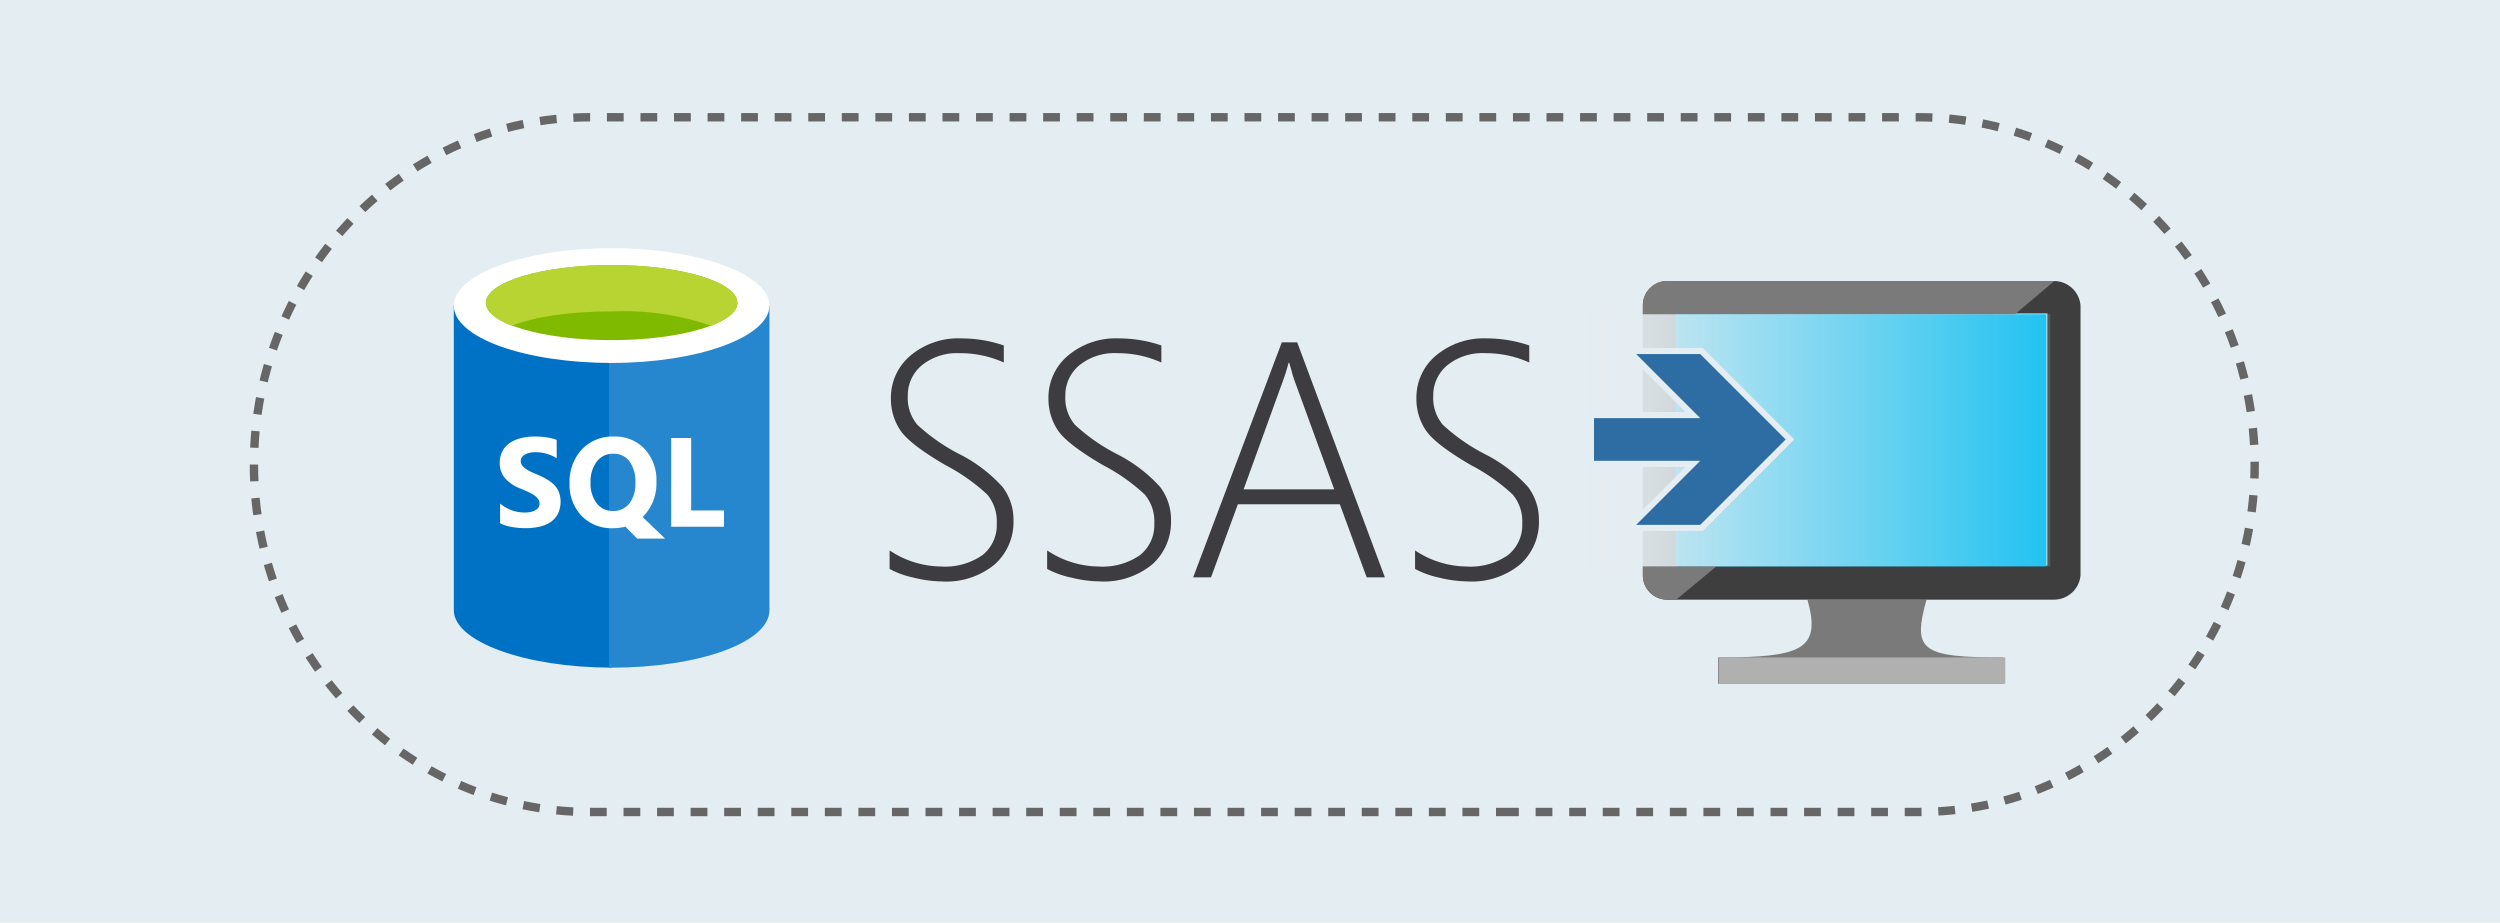 <svg xmlns="http://www.w3.org/2000/svg" xmlns:xlink="http://www.w3.org/1999/xlink" viewBox="0 0 298 110">
  <defs>
    <linearGradient id="linear-gradient" x1="141.264" y1="52.487" x2="197.628" y2="52.487" gradientTransform="translate(46.767)" gradientUnits="userSpaceOnUse">
      <stop offset="0" stop-color="#e4edf1"/>
      <stop offset="0.996" stop-color="#e4edf1" stop-opacity="0.15"/>
    </linearGradient>
  </defs>
  <title>4 - install-ssas</title>
  <g id="background_blue" data-name="background blue">
    <rect width="298" height="110" fill="#e4edf1"/>
  </g>
  <g id="Shapes">
    <path d="M179.046,96.789H228.71c22.122,0,40.049-18.54,40.049-41.406S250.824,13.977,228.71,13.977H70.319c-22.114,0-40.049,18.541-40.049,41.406S48.2,96.789,70.319,96.789H179.046Z" fill="none" stroke="#666" stroke-miterlimit="10" stroke-dasharray="2 2"/>
    <g>
      <rect x="52.081" y="29.58" width="41.247" height="50" fill-opacity="0"/>
      <rect x="54.093" y="29.58" width="37.626" height="50" fill-opacity="0"/>
      <path d="M54.093,36.421V72.739c0,3.722,8.45,6.841,18.812,6.841V36.421Z" fill="#0072c6"/>
      <path d="M72.6,79.58h.3c10.463,0,18.813-3.018,18.813-6.841V36.421H72.6V79.58Z" fill="#0072c6"/>
      <path d="M72.6,79.58h.3c10.463,0,18.813-3.018,18.813-6.841V36.421H72.6V79.58Z" fill="#fff" opacity="0.15" style="isolation: isolate"/>
      <path d="M91.718,36.421c0,3.722-8.45,6.841-18.813,6.841s-18.812-3.018-18.812-6.841c0-3.722,8.45-6.841,18.812-6.841S91.718,32.7,91.718,36.421Z" fill="#fff"/>
      <path d="M87.9,36.119c0,2.415-6.74,4.427-14.99,4.427s-14.989-2.012-14.989-4.427c0-2.515,6.74-4.527,14.989-4.527S87.9,33.6,87.9,36.119Z" fill="#7fba00"/>
      <path d="M84.777,38.835c2.012-.8,3.118-1.71,3.118-2.716,0-2.515-6.74-4.527-14.99-4.527S57.916,33.6,57.916,36.119c0,1.006,1.207,2.012,3.118,2.716,2.717-1.106,7.043-1.71,11.871-1.71A31.909,31.909,0,0,1,84.777,38.835Z" fill="#b8d432"/>
      <rect x="52.081" y="46.683" width="41.247" height="22.133" fill-opacity="0"/>
      <path d="M59.611,62.374V60.016a4.466,4.466,0,0,0,2.91,1.076,3.318,3.318,0,0,0,.781-.081,1.853,1.853,0,0,0,.56-.221,1.033,1.033,0,0,0,.339-.339.865.865,0,0,0,.111-.428.914.914,0,0,0-.177-.552,1.887,1.887,0,0,0-.487-.45,4.915,4.915,0,0,0-.722-.4c-.28-.127-.582-.258-.906-.39a4.656,4.656,0,0,1-1.849-1.26,2.762,2.762,0,0,1-.6-1.8A2.749,2.749,0,0,1,60.8,52.78a4.042,4.042,0,0,1,1.326-.56,6.66,6.66,0,0,1,1.592-.184,9.148,9.148,0,0,1,1.459.1,5.649,5.649,0,0,1,1.179.3v2.2a3.614,3.614,0,0,0-.582-.324,4.208,4.208,0,0,0-.641-.228,4.751,4.751,0,0,0-1.283-.184,3.1,3.1,0,0,0-.736.081,1.828,1.828,0,0,0-.56.213,1.068,1.068,0,0,0-.354.339.774.774,0,0,0-.125.435.851.851,0,0,0,.14.479,1.7,1.7,0,0,0,.4.4,4.611,4.611,0,0,0,.626.368q.368.177.832.369a8.633,8.633,0,0,1,1.135.567,3.907,3.907,0,0,1,.87.671,2.6,2.6,0,0,1,.552.862,3.4,3.4,0,0,1-.147,2.608,2.735,2.735,0,0,1-.906.973,4.017,4.017,0,0,1-1.341.53,7.687,7.687,0,0,1-1.607.162,9.043,9.043,0,0,1-1.658-.147A5,5,0,0,1,59.611,62.374Zm13.41.589a4.926,4.926,0,0,1-3.7-1.473,5.334,5.334,0,0,1-1.429-3.854,5.7,5.7,0,0,1,1.451-4.053,5.014,5.014,0,0,1,3.847-1.547,4.783,4.783,0,0,1,3.654,1.481,5.432,5.432,0,0,1,1.4,3.9,5.6,5.6,0,0,1-1.451,4.016c-.035.035-.067.069-.1.1s-.061.059-.1.089L79.277,64.2H75.946l-1.4-1.422A5.913,5.913,0,0,1,73.021,62.963Zm.1-8.879a2.4,2.4,0,0,0-1.989.944,3.9,3.9,0,0,0-.737,2.483,3.846,3.846,0,0,0,.737,2.483,2.361,2.361,0,0,0,1.93.914,2.387,2.387,0,0,0,1.953-.885,3.838,3.838,0,0,0,.722-2.468A4.138,4.138,0,0,0,75.04,55,2.27,2.27,0,0,0,73.124,54.084Zm13.175,8.7H80.006V52.213h2.38v8.636H86.3Z" fill="#fff"/>
    </g>
    <g>
      <g>
        <path d="M229.639,71.479H215.448c1.669,5.947-.627,6.887-10.644,6.887V81.5h34.017v-3.13C228.908,78.366,227.969,77.531,229.639,71.479Z" fill="#7a7a7a"/>
        <path d="M244.874,33.5H198.648a2.9,2.9,0,0,0-2.818,2.922V68.557a2.9,2.9,0,0,0,2.818,2.922h46.226A3.177,3.177,0,0,0,248,68.557V36.418A3.177,3.177,0,0,0,244.874,33.5Zm-.835,3.965V67.409H199.8V37.461l44.244-.1Z" fill="#3e3e3e"/>
        <polygon points="243.935 37.461 243.935 67.513 199.795 67.513 199.795 37.461 244.039 37.461 243.935 37.461" fill="#00bbf1"/>
        <path d="M199.8,67.513h0V37.461h40.383l4.7-3.965H198.648a2.9,2.9,0,0,0-2.818,2.922V68.557a2.9,2.9,0,0,0,2.818,2.922H199.8l4.8-3.966Z" fill="#7a7a7a"/>
        <polygon points="199.795 67.513 199.795 67.513 199.795 37.461 240.178 37.461 240.178 37.461 199.795 37.461 199.795 67.513" fill="#59b4d9"/>
        <rect x="204.908" y="78.366" width="34.122" height="3.13" fill="#b0b0b0"/>
      </g>
      <rect x="188.031" y="37.461" width="56.364" height="30.052" fill="url(#linear-gradient)"/>
      <g>
        <polygon points="193.275 63.29 200.909 55.656 189.278 55.656 189.278 49.109 200.909 49.109 193.275 41.476 202.97 41.476 213.878 52.383 202.97 63.29 193.275 63.29" fill="#e4edf1"/>
        <polygon points="202.668 49.838 190.006 49.838 190.006 54.927 202.668 54.927 195.035 62.561 202.668 62.561 212.847 52.383 202.668 42.205 195.035 42.205 202.668 49.838" fill="#2e6ca4"/>
      </g>
    </g>
  </g>
  <g id="Captions">
    <g>
      <path d="M106.04,67.82V65.613a11.243,11.243,0,0,0,6.094,1.914,7.843,7.843,0,0,0,4.98-1.358,4.587,4.587,0,0,0,1.7-3.8,4.956,4.956,0,0,0-1.142-3.427,22.557,22.557,0,0,0-4.951-3.487q-4.258-2.48-5.391-4.15a6.707,6.707,0,0,1-1.133-3.857,6.526,6.526,0,0,1,2.305-5.04,8.865,8.865,0,0,1,6.152-2.07,15.616,15.616,0,0,1,5,.84V43.21A12.6,12.6,0,0,0,114.4,42.1a6.669,6.669,0,0,0-4.521,1.445,4.643,4.643,0,0,0-1.67,3.672,4.921,4.921,0,0,0,1.142,3.418,22.536,22.536,0,0,0,4.932,3.457,17.658,17.658,0,0,1,5.225,3.955,6.441,6.441,0,0,1,1.3,3.975,6.773,6.773,0,0,1-2.236,5.254,9.067,9.067,0,0,1-6.318,2.031,14.6,14.6,0,0,1-3.33-.449A10.826,10.826,0,0,1,106.04,67.82Z" fill="#3c3c41"/>
      <path d="M124.819,67.82V65.613a11.243,11.243,0,0,0,6.094,1.914,7.841,7.841,0,0,0,4.98-1.358,4.588,4.588,0,0,0,1.7-3.8,4.951,4.951,0,0,0-1.143-3.427,22.557,22.557,0,0,0-4.951-3.487q-4.258-2.48-5.391-4.15a6.707,6.707,0,0,1-1.133-3.857,6.526,6.526,0,0,1,2.305-5.04,8.865,8.865,0,0,1,6.152-2.07,15.616,15.616,0,0,1,5,.84V43.21a12.6,12.6,0,0,0-5.253-1.113,6.67,6.67,0,0,0-4.522,1.445,4.646,4.646,0,0,0-1.67,3.672,4.917,4.917,0,0,0,1.143,3.418,22.5,22.5,0,0,0,4.931,3.457,17.63,17.63,0,0,1,5.225,3.955,6.442,6.442,0,0,1,1.3,3.975,6.77,6.77,0,0,1-2.237,5.254A9.065,9.065,0,0,1,131.03,69.3a14.6,14.6,0,0,1-3.33-.449A10.826,10.826,0,0,1,124.819,67.82Z" fill="#3c3c41"/>
      <path d="M162.907,68.816l-3.2-8.711H147.555l-3.2,8.711h-2.129L152.79,40.808h1.836l10.449,28.008Zm-8.594-23.438a10.46,10.46,0,0,1-.351-1.152c-.091-.325-.189-.652-.293-.977h-.078a19.06,19.06,0,0,1-.645,2.09l-4.707,12.988h10.8Z" fill="#3c3c41"/>
      <path d="M168.678,67.82V65.613a11.24,11.24,0,0,0,6.093,1.914,7.844,7.844,0,0,0,4.981-1.358,4.587,4.587,0,0,0,1.7-3.8,4.951,4.951,0,0,0-1.143-3.427,22.531,22.531,0,0,0-4.951-3.487q-4.258-2.48-5.39-4.15a6.707,6.707,0,0,1-1.133-3.857,6.525,6.525,0,0,1,2.3-5.04,8.867,8.867,0,0,1,6.153-2.07,15.616,15.616,0,0,1,5,.84V43.21a12.6,12.6,0,0,0-5.254-1.113,6.674,6.674,0,0,0-4.522,1.445,4.645,4.645,0,0,0-1.669,3.672,4.917,4.917,0,0,0,1.142,3.418,22.51,22.51,0,0,0,4.932,3.457,17.637,17.637,0,0,1,5.224,3.955,6.436,6.436,0,0,1,1.3,3.975,6.773,6.773,0,0,1-2.236,5.254,9.068,9.068,0,0,1-6.319,2.031,14.611,14.611,0,0,1-3.33-.449A10.83,10.83,0,0,1,168.678,67.82Z" fill="#3c3c41"/>
    </g>
  </g>
</svg>
